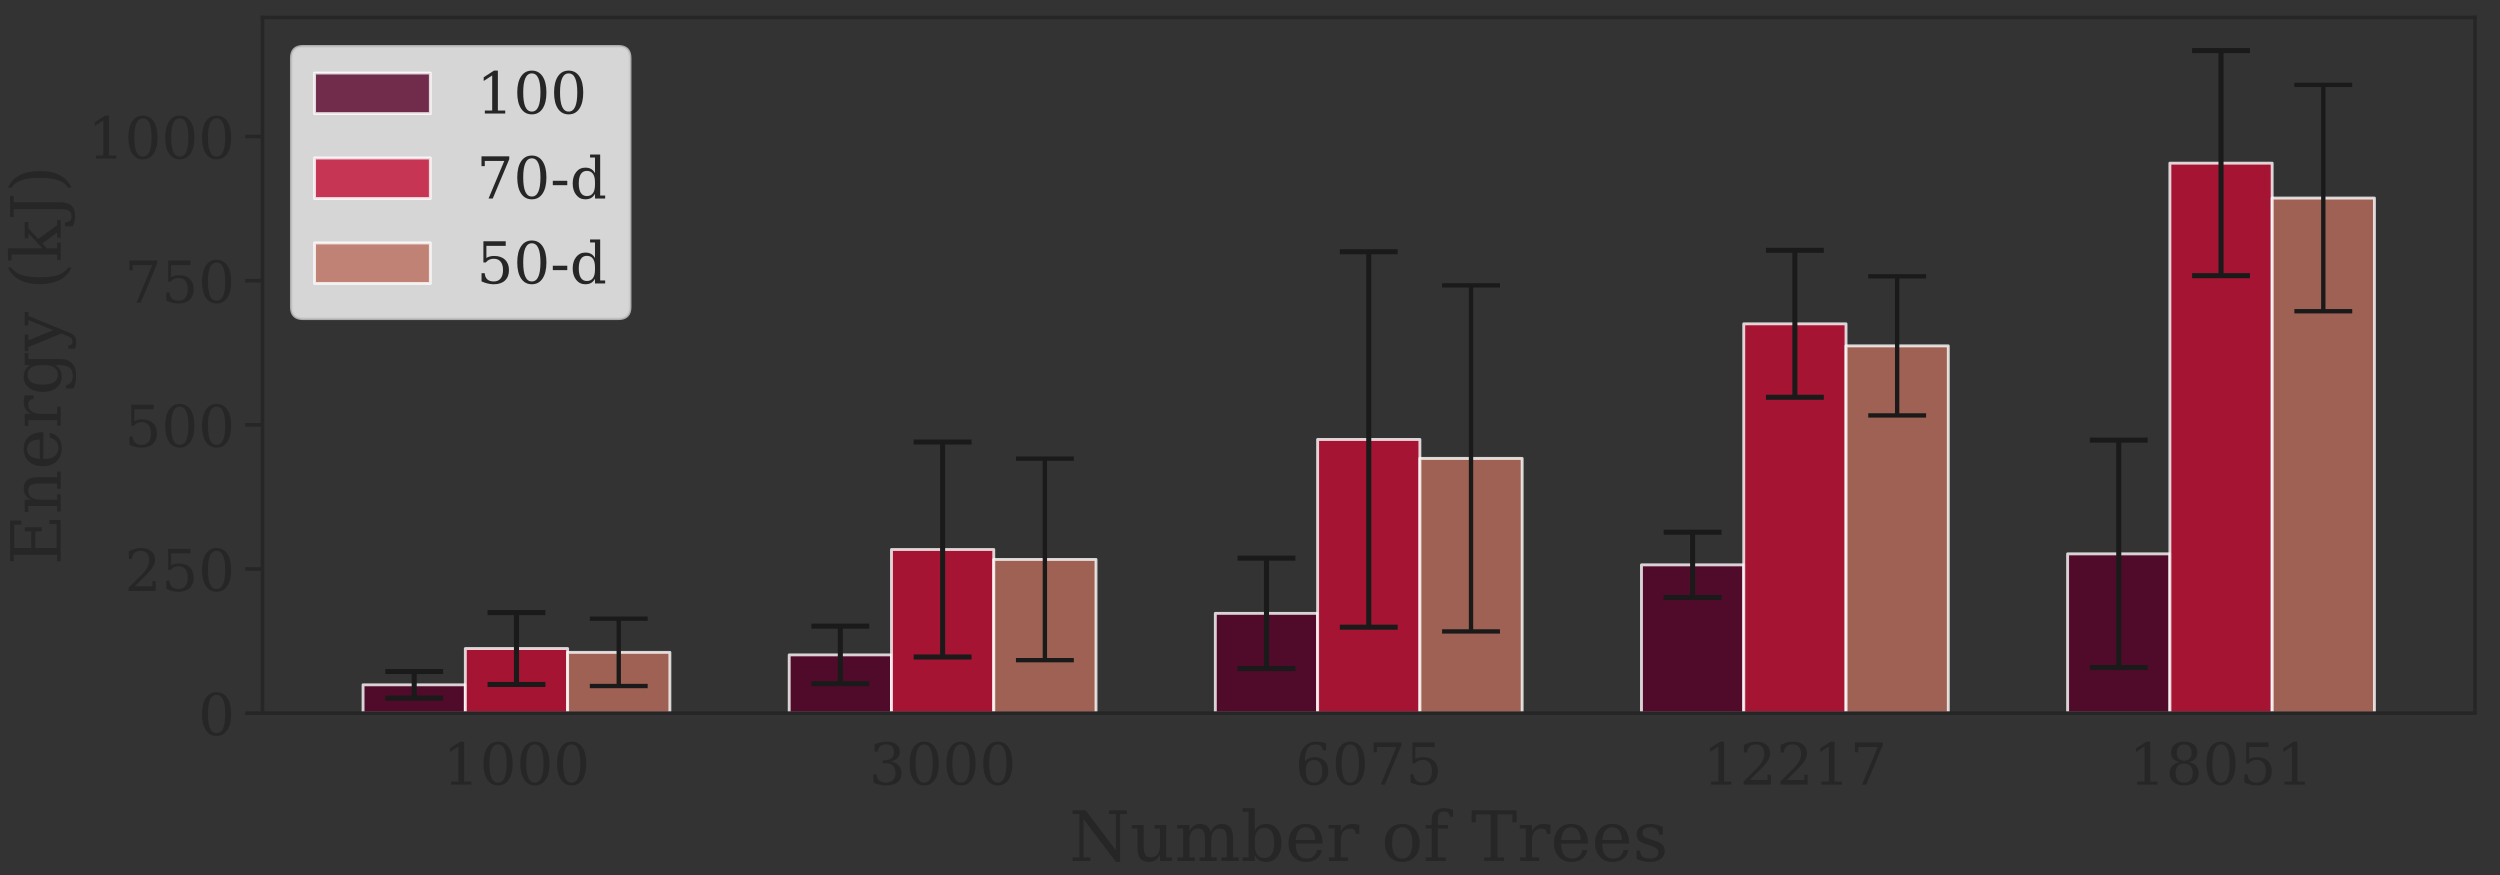 <?xml version="1.0" encoding="utf-8" standalone="no"?>
<!DOCTYPE svg PUBLIC "-//W3C//DTD SVG 1.1//EN"
  "http://www.w3.org/Graphics/SVG/1.1/DTD/svg11.dtd">
<!-- Created with matplotlib (http://matplotlib.org/) -->
<svg height="302.4pt" version="1.1" viewBox="0 0 864 302.4" width="864pt" xmlns="http://www.w3.org/2000/svg" xmlns:xlink="http://www.w3.org/1999/xlink">
 <rect x="0" y="0" width="864" height="302.4" fill="#333333" stroke="none"/>
 <defs>
  <style type="text/css">
*{stroke-linecap:butt;stroke-linejoin:round;}
  </style>
 </defs>
 <g id="figure_1">
  <g id="patch_1">
   <path d="M 0 302.4 
L 864 302.4 
L 864 0 
L 0 0 
z
" style="fill:none;"/>
  </g>
  <g id="axes_1">
   <g id="patch_2">
    <path d="M 90.72 246.456 
L 855.36 246.456 
L 855.36 6.048 
L 90.72 6.048 
z
" style="fill:none;"/>
   </g>
   <g id="matplotlib.axis_1">
    <g id="xtick_1">
     <g id="text_1">
      <!-- 1000 -->
      <defs>
       <path d="M 14.203 0 
L 14.203 5.172 
L 26.906 5.172 
L 26.906 65.828 
L 12.203 56.297 
L 12.203 62.703 
L 29.984 74.219 
L 36.719 74.219 
L 36.719 5.172 
L 49.422 5.172 
L 49.422 0 
z
" id="DejaVuSerif-31"/>
       <path d="M 31.781 3.422 
Q 39.266 3.422 42.969 11.625 
Q 46.688 19.828 46.688 36.375 
Q 46.688 52.984 42.969 61.188 
Q 39.266 69.391 31.781 69.391 
Q 24.312 69.391 20.594 61.188 
Q 16.891 52.984 16.891 36.375 
Q 16.891 19.828 20.594 11.625 
Q 24.312 3.422 31.781 3.422 
z
M 31.781 -1.422 
Q 19.922 -1.422 13.25 8.531 
Q 6.594 18.5 6.594 36.375 
Q 6.594 54.297 13.25 64.25 
Q 19.922 74.219 31.781 74.219 
Q 43.703 74.219 50.344 64.25 
Q 56.984 54.297 56.984 36.375 
Q 56.984 18.5 50.344 8.531 
Q 43.703 -1.422 31.781 -1.422 
z
" id="DejaVuSerif-30"/>
      </defs>
      <g style="fill:#262626;" transform="translate(153.045 271.153)scale(0.2 -0.2)">
       <use xlink:href="#DejaVuSerif-31"/>
       <use x="63.623" xlink:href="#DejaVuSerif-30"/>
       <use x="127.246" xlink:href="#DejaVuSerif-30"/>
       <use x="190.869" xlink:href="#DejaVuSerif-30"/>
      </g>
     </g>
    </g>
    <g id="xtick_2">
     <g id="text_2">
      <!-- 3000 -->
      <defs>
       <path d="M 9.719 69.828 
Q 15.438 71.969 20.672 73.094 
Q 25.922 74.219 30.516 74.219 
Q 41.219 74.219 47.219 69.594 
Q 53.219 64.984 53.219 56.781 
Q 53.219 50.203 49.062 45.781 
Q 44.922 41.359 37.312 39.797 
Q 46.297 38.531 51.25 33.281 
Q 56.203 28.031 56.203 19.672 
Q 56.203 9.469 49.344 4.016 
Q 42.484 -1.422 29.594 -1.422 
Q 23.875 -1.422 18.422 -0.188 
Q 12.984 1.031 7.625 3.516 
L 7.625 17.672 
L 13.094 17.672 
Q 13.578 10.641 17.828 7.031 
Q 22.078 3.422 29.781 3.422 
Q 37.25 3.422 41.578 7.734 
Q 45.906 12.062 45.906 19.578 
Q 45.906 28.172 41.453 32.594 
Q 37.016 37.016 28.422 37.016 
L 23.781 37.016 
L 23.781 42 
L 26.219 42 
Q 34.766 42 39.031 45.531 
Q 43.312 49.078 43.312 56.203 
Q 43.312 62.594 39.797 65.984 
Q 36.281 69.391 29.688 69.391 
Q 23.094 69.391 19.453 66.266 
Q 15.828 63.141 15.188 56.984 
L 9.719 56.984 
z
" id="DejaVuSerif-33"/>
      </defs>
      <g style="fill:#262626;" transform="translate(300.317 271.153)scale(0.2 -0.2)">
       <use xlink:href="#DejaVuSerif-33"/>
       <use x="63.623" xlink:href="#DejaVuSerif-30"/>
       <use x="127.246" xlink:href="#DejaVuSerif-30"/>
       <use x="190.869" xlink:href="#DejaVuSerif-30"/>
      </g>
     </g>
    </g>
    <g id="xtick_3">
     <g id="text_3">
      <!-- 6075 -->
      <defs>
       <path d="M 32.719 3.422 
Q 39.594 3.422 43.297 8.469 
Q 47.016 13.531 47.016 23 
Q 47.016 32.469 43.297 37.516 
Q 39.594 42.578 32.719 42.578 
Q 25.734 42.578 22.062 37.688 
Q 18.406 32.812 18.406 23.578 
Q 18.406 13.875 22.109 8.641 
Q 25.828 3.422 32.719 3.422 
z
M 16.797 40.141 
Q 20.125 43.797 24.312 45.594 
Q 28.516 47.406 33.797 47.406 
Q 44.672 47.406 51 40.859 
Q 57.328 34.328 57.328 23 
Q 57.328 11.922 50.516 5.25 
Q 43.703 -1.422 32.328 -1.422 
Q 19.969 -1.422 13.328 7.781 
Q 6.688 17 6.688 34.078 
Q 6.688 53.219 14.547 63.719 
Q 22.406 74.219 36.719 74.219 
Q 40.578 74.219 44.828 73.484 
Q 49.078 72.75 53.516 71.297 
L 53.516 59.281 
L 48 59.281 
Q 47.406 64.203 44.234 66.797 
Q 41.062 69.391 35.688 69.391 
Q 26.219 69.391 21.578 62.203 
Q 16.938 55.031 16.797 40.141 
z
" id="DejaVuSerif-36"/>
       <path d="M 56.391 67.922 
L 27.875 0 
L 20.609 0 
L 47.797 64.891 
L 14.109 64.891 
L 14.109 55.906 
L 8.406 55.906 
L 8.406 72.906 
L 56.391 72.906 
z
" id="DejaVuSerif-37"/>
       <path d="M 50.297 72.906 
L 50.297 64.891 
L 16.891 64.891 
L 16.891 44 
Q 19.438 45.75 22.828 46.625 
Q 26.219 47.516 30.422 47.516 
Q 42.234 47.516 49.062 40.969 
Q 55.906 34.422 55.906 23.094 
Q 55.906 11.531 49 5.047 
Q 42.094 -1.422 29.594 -1.422 
Q 24.562 -1.422 19.281 -0.188 
Q 14.016 1.031 8.5 3.516 
L 8.5 17.672 
L 14.016 17.672 
Q 14.453 10.75 18.422 7.078 
Q 22.406 3.422 29.594 3.422 
Q 37.312 3.422 41.453 8.5 
Q 45.609 13.578 45.609 23.094 
Q 45.609 32.562 41.484 37.609 
Q 37.359 42.672 29.594 42.672 
Q 25.203 42.672 21.844 41.109 
Q 18.5 39.547 15.922 36.281 
L 11.719 36.281 
L 11.719 72.906 
z
" id="DejaVuSerif-35"/>
      </defs>
      <g style="fill:#262626;" transform="translate(447.59 271.153)scale(0.2 -0.2)">
       <use xlink:href="#DejaVuSerif-36"/>
       <use x="63.623" xlink:href="#DejaVuSerif-30"/>
       <use x="127.246" xlink:href="#DejaVuSerif-37"/>
       <use x="190.869" xlink:href="#DejaVuSerif-35"/>
      </g>
     </g>
    </g>
    <g id="xtick_4">
     <g id="text_4">
      <!-- 12217 -->
      <defs>
       <path d="M 12.797 55.516 
L 7.328 55.516 
L 7.328 68.5 
Q 12.547 71.297 17.844 72.75 
Q 23.141 74.219 28.219 74.219 
Q 39.594 74.219 46.188 68.703 
Q 52.781 63.188 52.781 53.719 
Q 52.781 43.016 37.844 28.125 
Q 36.672 27 36.078 26.422 
L 17.672 8.016 
L 48.094 8.016 
L 48.094 17 
L 53.812 17 
L 53.812 0 
L 6.781 0 
L 6.781 5.328 
L 28.906 27.391 
Q 36.234 34.719 39.359 40.844 
Q 42.484 46.969 42.484 53.719 
Q 42.484 61.078 38.641 65.234 
Q 34.812 69.391 28.078 69.391 
Q 21.094 69.391 17.281 65.922 
Q 13.484 62.453 12.797 55.516 
z
" id="DejaVuSerif-32"/>
      </defs>
      <g style="fill:#262626;" transform="translate(588.5 271.153)scale(0.2 -0.2)">
       <use xlink:href="#DejaVuSerif-31"/>
       <use x="63.623" xlink:href="#DejaVuSerif-32"/>
       <use x="127.246" xlink:href="#DejaVuSerif-32"/>
       <use x="190.869" xlink:href="#DejaVuSerif-31"/>
       <use x="254.492" xlink:href="#DejaVuSerif-37"/>
      </g>
     </g>
    </g>
    <g id="xtick_5">
     <g id="text_5">
      <!-- 18051 -->
      <defs>
       <path d="M 46.578 19.922 
Q 46.578 27.734 42.688 32.047 
Q 38.812 36.375 31.781 36.375 
Q 24.75 36.375 20.875 32.047 
Q 17 27.734 17 19.922 
Q 17 12.062 20.875 7.734 
Q 24.75 3.422 31.781 3.422 
Q 38.812 3.422 42.688 7.734 
Q 46.578 12.062 46.578 19.922 
z
M 44.578 55.328 
Q 44.578 61.969 41.203 65.672 
Q 37.844 69.391 31.781 69.391 
Q 25.781 69.391 22.391 65.672 
Q 19 61.969 19 55.328 
Q 19 48.641 22.391 44.922 
Q 25.781 41.219 31.781 41.219 
Q 37.844 41.219 41.203 44.922 
Q 44.578 48.641 44.578 55.328 
z
M 39.312 38.812 
Q 47.609 37.703 52.25 32.688 
Q 56.891 27.688 56.891 19.922 
Q 56.891 9.672 50.391 4.125 
Q 43.891 -1.422 31.781 -1.422 
Q 19.734 -1.422 13.203 4.125 
Q 6.688 9.672 6.688 19.922 
Q 6.688 27.688 11.328 32.688 
Q 15.969 37.703 24.312 38.812 
Q 16.938 40.141 13 44.406 
Q 9.078 48.688 9.078 55.328 
Q 9.078 64.109 15.125 69.156 
Q 21.188 74.219 31.781 74.219 
Q 42.391 74.219 48.438 69.156 
Q 54.5 64.109 54.5 55.328 
Q 54.5 48.688 50.562 44.406 
Q 46.625 40.141 39.312 38.812 
z
" id="DejaVuSerif-38"/>
      </defs>
      <g style="fill:#262626;" transform="translate(735.773 271.153)scale(0.2 -0.2)">
       <use xlink:href="#DejaVuSerif-31"/>
       <use x="63.623" xlink:href="#DejaVuSerif-38"/>
       <use x="127.246" xlink:href="#DejaVuSerif-30"/>
       <use x="190.869" xlink:href="#DejaVuSerif-35"/>
       <use x="254.492" xlink:href="#DejaVuSerif-31"/>
      </g>
     </g>
    </g>
    <g id="text_6">
     <!-- Number of Trees -->
     <defs>
      <path d="M 4.891 0 
L 4.891 5.172 
L 14.703 5.172 
L 14.703 67.672 
L 4.891 67.672 
L 4.891 72.906 
L 23.578 72.906 
L 67.281 15.375 
L 67.281 67.672 
L 57.516 67.672 
L 57.516 72.906 
L 83.109 72.906 
L 83.109 67.672 
L 73.297 67.672 
L 73.297 -1.422 
L 67.391 -1.422 
L 20.703 60.016 
L 20.703 5.172 
L 30.516 5.172 
L 30.516 0 
z
" id="DejaVuSerif-4e"/>
      <path d="M 35.406 51.906 
L 52.203 51.906 
L 52.203 5.172 
L 60.688 5.172 
L 60.688 0 
L 43.219 0 
L 43.219 9.188 
Q 40.719 4 36.766 1.281 
Q 32.812 -1.422 27.594 -1.422 
Q 18.953 -1.422 14.875 3.484 
Q 10.797 8.406 10.797 18.891 
L 10.797 46.688 
L 2.688 46.688 
L 2.688 51.906 
L 19.828 51.906 
L 19.828 21.688 
Q 19.828 12.203 22.141 8.688 
Q 24.469 5.172 30.422 5.172 
Q 36.672 5.172 39.938 9.766 
Q 43.219 14.359 43.219 23.094 
L 43.219 46.688 
L 35.406 46.688 
z
" id="DejaVuSerif-75"/>
      <path d="M 51.812 41.797 
Q 54.391 47.516 58.422 50.422 
Q 62.453 53.328 67.828 53.328 
Q 75.984 53.328 79.984 48.266 
Q 83.984 43.219 83.984 33.016 
L 83.984 5.172 
L 92.094 5.172 
L 92.094 0 
L 67.188 0 
L 67.188 5.172 
L 75 5.172 
L 75 31.984 
Q 75 39.938 72.656 43.312 
Q 70.312 46.688 64.891 46.688 
Q 58.891 46.688 55.734 42.141 
Q 52.594 37.594 52.594 28.906 
L 52.594 5.172 
L 60.406 5.172 
L 60.406 0 
L 35.797 0 
L 35.797 5.172 
L 43.609 5.172 
L 43.609 32.328 
Q 43.609 40.094 41.266 43.391 
Q 38.922 46.688 33.5 46.688 
Q 27.484 46.688 24.328 42.141 
Q 21.188 37.594 21.188 28.906 
L 21.188 5.172 
L 29 5.172 
L 29 0 
L 4.109 0 
L 4.109 5.172 
L 12.203 5.172 
L 12.203 46.781 
L 3.609 46.781 
L 3.609 51.906 
L 21.188 51.906 
L 21.188 42.672 
Q 23.688 47.859 27.531 50.594 
Q 31.391 53.328 36.281 53.328 
Q 42.328 53.328 46.375 50.312 
Q 50.438 47.312 51.812 41.797 
z
" id="DejaVuSerif-6d"/>
      <path d="M 11.531 5.172 
L 11.531 70.797 
L 2.875 70.797 
L 2.875 75.984 
L 20.516 75.984 
L 20.516 43.797 
Q 23.141 48.688 27.219 51 
Q 31.297 53.328 37.312 53.328 
Q 46.875 53.328 52.922 45.75 
Q 58.984 38.188 58.984 25.984 
Q 58.984 13.766 52.922 6.172 
Q 46.875 -1.422 37.312 -1.422 
Q 31.297 -1.422 27.219 0.891 
Q 23.141 3.219 20.516 8.109 
L 20.516 0 
L 2.875 0 
L 2.875 5.172 
z
M 20.516 23.391 
Q 20.516 14.016 24.094 9.109 
Q 27.688 4.203 34.516 4.203 
Q 41.406 4.203 44.938 9.719 
Q 48.484 15.234 48.484 25.984 
Q 48.484 36.766 44.938 42.234 
Q 41.406 47.703 34.516 47.703 
Q 27.688 47.703 24.094 42.766 
Q 20.516 37.844 20.516 28.516 
z
" id="DejaVuSerif-62"/>
      <path d="M 54.203 25 
L 15.484 25 
L 15.484 24.609 
Q 15.484 14.109 19.438 8.766 
Q 23.391 3.422 31.109 3.422 
Q 37.016 3.422 40.797 6.516 
Q 44.578 9.625 46.094 15.719 
L 53.328 15.719 
Q 51.172 7.172 45.375 2.875 
Q 39.594 -1.422 30.172 -1.422 
Q 18.797 -1.422 11.891 6.078 
Q 4.984 13.578 4.984 25.984 
Q 4.984 38.281 11.766 45.797 
Q 18.562 53.328 29.594 53.328 
Q 41.359 53.328 47.656 46.062 
Q 53.953 38.812 54.203 25 
z
M 43.609 30.172 
Q 43.312 39.266 39.766 43.875 
Q 36.234 48.484 29.594 48.484 
Q 23.391 48.484 19.828 43.844 
Q 16.266 39.203 15.484 30.172 
z
" id="DejaVuSerif-65"/>
      <path d="M 47.797 52 
L 47.797 39.016 
L 42.625 39.016 
Q 42.391 42.875 40.484 44.781 
Q 38.578 46.688 34.906 46.688 
Q 28.266 46.688 24.719 42.094 
Q 21.188 37.5 21.188 28.906 
L 21.188 5.172 
L 31.594 5.172 
L 31.594 0 
L 4.109 0 
L 4.109 5.172 
L 12.203 5.172 
L 12.203 46.781 
L 3.609 46.781 
L 3.609 51.906 
L 21.188 51.906 
L 21.188 42.672 
Q 23.828 48.094 27.969 50.703 
Q 32.125 53.328 38.094 53.328 
Q 40.281 53.328 42.703 52.984 
Q 45.125 52.641 47.797 52 
z
" id="DejaVuSerif-72"/>
      <path id="DejaVuSerif-20"/>
      <path d="M 30.078 3.422 
Q 37.312 3.422 40.984 9.125 
Q 44.672 14.844 44.672 25.984 
Q 44.672 37.109 40.984 42.797 
Q 37.312 48.484 30.078 48.484 
Q 22.859 48.484 19.172 42.797 
Q 15.484 37.109 15.484 25.984 
Q 15.484 14.844 19.188 9.125 
Q 22.906 3.422 30.078 3.422 
z
M 30.078 -1.422 
Q 18.75 -1.422 11.859 6.078 
Q 4.984 13.578 4.984 25.984 
Q 4.984 38.375 11.844 45.844 
Q 18.703 53.328 30.078 53.328 
Q 41.453 53.328 48.312 45.844 
Q 55.172 38.375 55.172 25.984 
Q 55.172 13.578 48.312 6.078 
Q 41.453 -1.422 30.078 -1.422 
z
" id="DejaVuSerif-6f"/>
      <path d="M 43.016 63.719 
L 38.281 63.719 
Q 38.234 67.391 36.203 69.281 
Q 34.188 71.188 30.328 71.188 
Q 25.297 71.188 23.234 68.422 
Q 21.188 65.672 21.188 58.594 
L 21.188 51.906 
L 35.688 51.906 
L 35.688 46.688 
L 21.188 46.688 
L 21.188 5.172 
L 32.719 5.172 
L 32.719 0 
L 3.609 0 
L 3.609 5.172 
L 12.203 5.172 
L 12.203 46.688 
L 3.609 46.688 
L 3.609 51.906 
L 12.203 51.906 
L 12.203 58.406 
Q 12.203 67.094 16.719 71.531 
Q 21.234 75.984 29.984 75.984 
Q 33.25 75.984 36.516 75.391 
Q 39.797 74.812 43.016 73.578 
z
" id="DejaVuSerif-66"/>
      <path d="M 19.094 0 
L 19.094 5.172 
L 28.422 5.172 
L 28.422 67.094 
L 6.984 67.094 
L 6.984 55.719 
L 0.984 55.719 
L 0.984 72.906 
L 65.719 72.906 
L 65.719 55.719 
L 59.719 55.719 
L 59.719 67.094 
L 38.281 67.094 
L 38.281 5.172 
L 47.609 5.172 
L 47.609 0 
z
" id="DejaVuSerif-54"/>
      <path d="M 5.609 2.875 
L 5.609 14.984 
L 10.797 14.984 
Q 10.984 9.188 14.422 6.297 
Q 17.875 3.422 24.609 3.422 
Q 30.672 3.422 33.844 5.688 
Q 37.016 7.953 37.016 12.312 
Q 37.016 15.719 34.688 17.812 
Q 32.375 19.922 24.906 22.312 
L 18.406 24.516 
Q 11.719 26.656 8.719 29.875 
Q 5.719 33.109 5.719 38.094 
Q 5.719 45.219 10.938 49.266 
Q 16.156 53.328 25.391 53.328 
Q 29.5 53.328 34.031 52.25 
Q 38.578 51.172 43.406 49.125 
L 43.406 37.797 
L 38.234 37.797 
Q 38.031 42.828 34.703 45.656 
Q 31.391 48.484 25.688 48.484 
Q 20.016 48.484 17.109 46.484 
Q 14.203 44.484 14.203 40.484 
Q 14.203 37.203 16.406 35.219 
Q 18.609 33.25 25.203 31.203 
L 32.328 29 
Q 39.703 26.703 42.938 23.266 
Q 46.188 19.828 46.188 14.406 
Q 46.188 7.031 40.547 2.797 
Q 34.906 -1.422 25 -1.422 
Q 19.969 -1.422 15.188 -0.344 
Q 10.406 0.734 5.609 2.875 
z
" id="DejaVuSerif-73"/>
     </defs>
     <g style="fill:#262626;" transform="translate(369.516 297.548)scale(0.24 -0.24)">
      <use xlink:href="#DejaVuSerif-4e"/>
      <use x="87.5" xlink:href="#DejaVuSerif-75"/>
      <use x="151.904" xlink:href="#DejaVuSerif-6d"/>
      <use x="246.729" xlink:href="#DejaVuSerif-62"/>
      <use x="310.742" xlink:href="#DejaVuSerif-65"/>
      <use x="369.922" xlink:href="#DejaVuSerif-72"/>
      <use x="417.725" xlink:href="#DejaVuSerif-20"/>
      <use x="449.512" xlink:href="#DejaVuSerif-6f"/>
      <use x="509.717" xlink:href="#DejaVuSerif-66"/>
      <use x="546.729" xlink:href="#DejaVuSerif-20"/>
      <use x="578.516" xlink:href="#DejaVuSerif-54"/>
      <use x="645.215" xlink:href="#DejaVuSerif-72"/>
      <use x="693.018" xlink:href="#DejaVuSerif-65"/>
      <use x="752.197" xlink:href="#DejaVuSerif-65"/>
      <use x="811.377" xlink:href="#DejaVuSerif-73"/>
     </g>
    </g>
   </g>
   <g id="matplotlib.axis_2">
    <g id="ytick_1">
     <g id="line2d_1">
      <defs>
       <path d="M 0 0 
L -6 0 
" id="m078b2b5ba3" style="stroke:#262626;stroke-width:1.25;"/>
      </defs>
      <g>
       <use style="fill:#262626;stroke:#262626;stroke-width:1.25;" x="90.72" xlink:href="#m078b2b5ba3" y="246.456"/>
      </g>
     </g>
     <g id="text_7">
      <!-- 0 -->
      <g style="fill:#262626;" transform="translate(68.495 254.054)scale(0.2 -0.2)">
       <use xlink:href="#DejaVuSerif-30"/>
      </g>
     </g>
    </g>
    <g id="ytick_2">
     <g id="line2d_2">
      <g>
       <use style="fill:#262626;stroke:#262626;stroke-width:1.25;" x="90.72" xlink:href="#m078b2b5ba3" y="196.64"/>
      </g>
     </g>
     <g id="text_8">
      <!-- 250 -->
      <g style="fill:#262626;" transform="translate(43.045 204.238)scale(0.2 -0.2)">
       <use xlink:href="#DejaVuSerif-32"/>
       <use x="63.623" xlink:href="#DejaVuSerif-35"/>
       <use x="127.246" xlink:href="#DejaVuSerif-30"/>
      </g>
     </g>
    </g>
    <g id="ytick_3">
     <g id="line2d_3">
      <g>
       <use style="fill:#262626;stroke:#262626;stroke-width:1.25;" x="90.72" xlink:href="#m078b2b5ba3" y="146.824"/>
      </g>
     </g>
     <g id="text_9">
      <!-- 500 -->
      <g style="fill:#262626;" transform="translate(43.045 154.422)scale(0.2 -0.2)">
       <use xlink:href="#DejaVuSerif-35"/>
       <use x="63.623" xlink:href="#DejaVuSerif-30"/>
       <use x="127.246" xlink:href="#DejaVuSerif-30"/>
      </g>
     </g>
    </g>
    <g id="ytick_4">
     <g id="line2d_4">
      <g>
       <use style="fill:#262626;stroke:#262626;stroke-width:1.25;" x="90.72" xlink:href="#m078b2b5ba3" y="97.008"/>
      </g>
     </g>
     <g id="text_10">
      <!-- 750 -->
      <g style="fill:#262626;" transform="translate(43.045 104.607)scale(0.2 -0.2)">
       <use xlink:href="#DejaVuSerif-37"/>
       <use x="63.623" xlink:href="#DejaVuSerif-35"/>
       <use x="127.246" xlink:href="#DejaVuSerif-30"/>
      </g>
     </g>
    </g>
    <g id="ytick_5">
     <g id="line2d_5">
      <g>
       <use style="fill:#262626;stroke:#262626;stroke-width:1.25;" x="90.72" xlink:href="#m078b2b5ba3" y="47.192"/>
      </g>
     </g>
     <g id="text_11">
      <!-- 1000 -->
      <g style="fill:#262626;" transform="translate(30.32 54.791)scale(0.2 -0.2)">
       <use xlink:href="#DejaVuSerif-31"/>
       <use x="63.623" xlink:href="#DejaVuSerif-30"/>
       <use x="127.246" xlink:href="#DejaVuSerif-30"/>
       <use x="190.869" xlink:href="#DejaVuSerif-30"/>
      </g>
     </g>
    </g>
    <g id="text_12">
     <!-- Energy (kJ) -->
     <defs>
      <path d="M 5.516 0 
L 5.516 5.172 
L 14.797 5.172 
L 14.797 67.672 
L 5.516 67.672 
L 5.516 72.906 
L 64.203 72.906 
L 64.203 56.688 
L 58.203 56.688 
L 58.203 66.891 
L 24.703 66.891 
L 24.703 42.484 
L 48.578 42.484 
L 48.578 51.609 
L 54.594 51.609 
L 54.594 27.391 
L 48.578 27.391 
L 48.578 36.531 
L 24.703 36.531 
L 24.703 6 
L 58.984 6 
L 58.984 16.219 
L 64.984 16.219 
L 64.984 0 
z
" id="DejaVuSerif-45"/>
      <path d="M 4.109 0 
L 4.109 5.172 
L 12.203 5.172 
L 12.203 46.688 
L 3.609 46.688 
L 3.609 51.906 
L 21.188 51.906 
L 21.188 42.672 
Q 23.688 47.953 27.656 50.641 
Q 31.641 53.328 36.922 53.328 
Q 45.516 53.328 49.562 48.391 
Q 53.609 43.453 53.609 33.016 
L 53.609 5.172 
L 61.625 5.172 
L 61.625 0 
L 36.812 0 
L 36.812 5.172 
L 44.578 5.172 
L 44.578 30.172 
Q 44.578 39.703 42.234 43.234 
Q 39.891 46.781 33.984 46.781 
Q 27.734 46.781 24.453 42.203 
Q 21.188 37.641 21.188 28.906 
L 21.188 5.172 
L 29 5.172 
L 29 0 
z
" id="DejaVuSerif-6e"/>
      <path d="M 52.484 46.688 
L 52.484 1.125 
Q 52.484 -10.062 46.328 -16.141 
Q 40.188 -22.219 28.812 -22.219 
Q 23.688 -22.219 19 -21.281 
Q 14.312 -20.359 10.016 -18.5 
L 10.016 -7.625 
L 14.703 -7.625 
Q 15.578 -12.703 18.844 -15.047 
Q 22.125 -17.391 28.219 -17.391 
Q 36.141 -17.391 39.812 -12.922 
Q 43.5 -8.453 43.5 1.125 
L 43.5 8.109 
Q 40.875 3.219 36.797 0.891 
Q 32.719 -1.422 26.703 -1.422 
Q 17.141 -1.422 11.062 6.172 
Q 4.984 13.766 4.984 25.984 
Q 4.984 38.188 11.031 45.75 
Q 17.094 53.328 26.703 53.328 
Q 32.719 53.328 36.797 51 
Q 40.875 48.688 43.5 43.797 
L 43.5 51.906 
L 61.078 51.906 
L 61.078 46.688 
z
M 43.5 28.516 
Q 43.5 37.844 39.906 42.766 
Q 36.328 47.703 29.5 47.703 
Q 22.562 47.703 19.016 42.234 
Q 15.484 36.766 15.484 25.984 
Q 15.484 15.234 19.016 9.719 
Q 22.562 4.203 29.5 4.203 
Q 36.328 4.203 39.906 9.109 
Q 43.5 14.016 43.5 23.391 
z
" id="DejaVuSerif-67"/>
      <path d="M 21.578 -9.516 
L 25 -0.875 
L 5.609 46.688 
L -0.297 46.688 
L -0.297 51.906 
L 23.578 51.906 
L 23.578 46.688 
L 15.281 46.688 
L 29.891 10.984 
L 44.484 46.688 
L 36.719 46.688 
L 36.719 51.906 
L 56.203 51.906 
L 56.203 46.688 
L 50.391 46.688 
L 26.609 -11.719 
Q 24.172 -17.781 21.188 -20 
Q 18.219 -22.219 12.797 -22.219 
Q 10.5 -22.219 8.078 -21.828 
Q 5.672 -21.438 3.219 -20.703 
L 3.219 -10.797 
L 7.812 -10.797 
Q 8.109 -14.109 9.5 -15.547 
Q 10.891 -17 13.812 -17 
Q 16.5 -17 18.141 -15.5 
Q 19.781 -14.016 21.578 -9.516 
z
" id="DejaVuSerif-79"/>
      <path d="M 31.891 -15.578 
Q 20.016 -10.25 13.953 1.297 
Q 7.906 12.844 7.906 30.172 
Q 7.906 47.562 13.953 59.109 
Q 20.016 70.656 31.891 75.984 
L 31.891 71.188 
Q 24.359 66.016 21.094 56.609 
Q 17.828 47.219 17.828 30.172 
Q 17.828 13.188 21.094 3.781 
Q 24.359 -5.609 31.891 -10.797 
z
" id="DejaVuSerif-28"/>
      <path d="M 28.609 0 
L 3.422 0 
L 3.422 5.172 
L 11.531 5.172 
L 11.531 70.797 
L 2.875 70.797 
L 2.875 75.984 
L 20.516 75.984 
L 20.516 26.516 
L 42.391 46.688 
L 34.906 46.688 
L 34.906 51.906 
L 58.406 51.906 
L 58.406 46.688 
L 49.516 46.688 
L 34.078 32.422 
L 53.812 5.172 
L 61.281 5.172 
L 61.281 0 
L 35.688 0 
L 35.688 5.172 
L 43.109 5.172 
L 27.594 26.516 
L 20.516 19.922 
L 20.516 5.172 
L 28.609 5.172 
z
" id="DejaVuSerif-6b"/>
      <path d="M -8.406 -17.484 
L -8.406 -6 
L -2.828 -6 
Q -2.688 -10.844 -0.531 -13.203 
Q 1.609 -15.578 5.906 -15.578 
Q 11.719 -15.578 14.016 -11.906 
Q 16.312 -8.25 16.312 2.391 
L 16.312 67.672 
L 4.984 67.672 
L 4.984 72.906 
L 35.5 72.906 
L 35.5 67.672 
L 26.219 67.672 
L 26.219 2 
Q 26.219 -10.062 21.375 -15.422 
Q 16.547 -20.797 5.812 -20.797 
Q 2.344 -20.797 -1.234 -19.969 
Q -4.828 -19.141 -8.406 -17.484 
z
" id="DejaVuSerif-4a"/>
      <path d="M 7.078 -15.578 
L 7.078 -10.797 
Q 14.594 -5.609 17.891 3.781 
Q 21.188 13.188 21.188 30.172 
Q 21.188 47.219 17.891 56.609 
Q 14.594 66.016 7.078 71.188 
L 7.078 75.984 
Q 19 70.656 25.047 59.109 
Q 31.109 47.562 31.109 30.172 
Q 31.109 12.844 25.047 1.297 
Q 19 -10.25 7.078 -15.578 
z
" id="DejaVuSerif-29"/>
     </defs>
     <g style="fill:#262626;" transform="translate(20.988 195.301)rotate(-90)scale(0.24 -0.24)">
      <use xlink:href="#DejaVuSerif-45"/>
      <use x="72.998" xlink:href="#DejaVuSerif-6e"/>
      <use x="137.402" xlink:href="#DejaVuSerif-65"/>
      <use x="196.582" xlink:href="#DejaVuSerif-72"/>
      <use x="244.385" xlink:href="#DejaVuSerif-67"/>
      <use x="308.398" xlink:href="#DejaVuSerif-79"/>
      <use x="364.893" xlink:href="#DejaVuSerif-20"/>
      <use x="396.68" xlink:href="#DejaVuSerif-28"/>
      <use x="435.693" xlink:href="#DejaVuSerif-6b"/>
      <use x="496.289" xlink:href="#DejaVuSerif-4a"/>
      <use x="536.377" xlink:href="#DejaVuSerif-29"/>
     </g>
    </g>
   </g>
   <g id="patch_3">
    <path clip-path="url(#p7728373abf)" d="M 125.476 246.456 
L 160.822 246.456 
L 160.822 236.677 
L 125.476 236.677 
z
" style="fill:#580128;opacity:0.8;stroke:#ffffff;stroke-linejoin:miter;"/>
   </g>
   <g id="patch_4">
    <path clip-path="url(#p7728373abf)" d="M 272.749 246.456 
L 308.095 246.456 
L 308.095 226.337 
L 272.749 226.337 
z
" style="fill:#580128;opacity:0.8;stroke:#ffffff;stroke-linejoin:miter;"/>
   </g>
   <g id="patch_5">
    <path clip-path="url(#p7728373abf)" d="M 420.022 246.456 
L 455.367 246.456 
L 455.367 211.974 
L 420.022 211.974 
z
" style="fill:#580128;opacity:0.8;stroke:#ffffff;stroke-linejoin:miter;"/>
   </g>
   <g id="patch_6">
    <path clip-path="url(#p7728373abf)" d="M 567.295 246.456 
L 602.64 246.456 
L 602.64 195.216 
L 567.295 195.216 
z
" style="fill:#580128;opacity:0.8;stroke:#ffffff;stroke-linejoin:miter;"/>
   </g>
   <g id="patch_7">
    <path clip-path="url(#p7728373abf)" d="M 714.567 246.456 
L 749.913 246.456 
L 749.913 191.415 
L 714.567 191.415 
z
" style="fill:#580128;opacity:0.8;stroke:#ffffff;stroke-linejoin:miter;"/>
   </g>
   <g id="patch_8">
    <path clip-path="url(#p7728373abf)" d="M 160.822 246.456 
L 196.167 246.456 
L 196.167 224.137 
L 160.822 224.137 
z
" style="fill:#c20d33;opacity:0.8;stroke:#ffffff;stroke-linejoin:miter;"/>
   </g>
   <g id="patch_9">
    <path clip-path="url(#p7728373abf)" d="M 308.095 246.456 
L 343.44 246.456 
L 343.44 189.909 
L 308.095 189.909 
z
" style="fill:#c20d33;opacity:0.8;stroke:#ffffff;stroke-linejoin:miter;"/>
   </g>
   <g id="patch_10">
    <path clip-path="url(#p7728373abf)" d="M 455.367 246.456 
L 490.713 246.456 
L 490.713 151.879 
L 455.367 151.879 
z
" style="fill:#c20d33;opacity:0.8;stroke:#ffffff;stroke-linejoin:miter;"/>
   </g>
   <g id="patch_11">
    <path clip-path="url(#p7728373abf)" d="M 602.64 246.456 
L 637.985 246.456 
L 637.985 111.914 
L 602.64 111.914 
z
" style="fill:#c20d33;opacity:0.8;stroke:#ffffff;stroke-linejoin:miter;"/>
   </g>
   <g id="patch_12">
    <path clip-path="url(#p7728373abf)" d="M 749.913 246.456 
L 785.258 246.456 
L 785.258 56.386 
L 749.913 56.386 
z
" style="fill:#c20d33;opacity:0.8;stroke:#ffffff;stroke-linejoin:miter;"/>
   </g>
   <g id="patch_13">
    <path clip-path="url(#p7728373abf)" d="M 196.167 246.456 
L 231.513 246.456 
L 231.513 225.451 
L 196.167 225.451 
z
" style="fill:#b96d5b;opacity:0.8;stroke:#ffffff;stroke-linejoin:miter;"/>
   </g>
   <g id="patch_14">
    <path clip-path="url(#p7728373abf)" d="M 343.44 246.456 
L 378.785 246.456 
L 378.785 193.333 
L 343.44 193.333 
z
" style="fill:#b96d5b;opacity:0.8;stroke:#ffffff;stroke-linejoin:miter;"/>
   </g>
   <g id="patch_15">
    <path clip-path="url(#p7728373abf)" d="M 490.713 246.456 
L 526.058 246.456 
L 526.058 158.425 
L 490.713 158.425 
z
" style="fill:#b96d5b;opacity:0.8;stroke:#ffffff;stroke-linejoin:miter;"/>
   </g>
   <g id="patch_16">
    <path clip-path="url(#p7728373abf)" d="M 637.985 246.456 
L 673.331 246.456 
L 673.331 119.528 
L 637.985 119.528 
z
" style="fill:#b96d5b;opacity:0.8;stroke:#ffffff;stroke-linejoin:miter;"/>
   </g>
   <g id="patch_17">
    <path clip-path="url(#p7728373abf)" d="M 785.258 246.456 
L 820.604 246.456 
L 820.604 68.45 
L 785.258 68.45 
z
" style="fill:#b96d5b;opacity:0.8;stroke:#ffffff;stroke-linejoin:miter;"/>
   </g>
   <g id="LineCollection_1">
    <path clip-path="url(#p7728373abf)" d="M 143.149 241.28 
L 143.149 232.075 
" style="fill:none;stroke:#1a1a1a;stroke-width:1.75;"/>
    <path clip-path="url(#p7728373abf)" d="M 290.422 236.274 
L 290.422 216.4 
" style="fill:none;stroke:#1a1a1a;stroke-width:1.75;"/>
    <path clip-path="url(#p7728373abf)" d="M 437.695 231.051 
L 437.695 192.897 
" style="fill:none;stroke:#1a1a1a;stroke-width:1.75;"/>
    <path clip-path="url(#p7728373abf)" d="M 584.967 206.504 
L 584.967 183.927 
" style="fill:none;stroke:#1a1a1a;stroke-width:1.75;"/>
    <path clip-path="url(#p7728373abf)" d="M 732.24 230.709 
L 732.24 152.121 
" style="fill:none;stroke:#1a1a1a;stroke-width:1.75;"/>
   </g>
   <g id="LineCollection_2">
    <path clip-path="url(#p7728373abf)" d="M 178.495 236.555 
L 178.495 211.72 
" style="fill:none;stroke:#1a1a1a;stroke-width:1.75;"/>
    <path clip-path="url(#p7728373abf)" d="M 325.767 227.052 
L 325.767 152.767 
" style="fill:none;stroke:#1a1a1a;stroke-width:1.75;"/>
    <path clip-path="url(#p7728373abf)" d="M 473.04 216.765 
L 473.04 86.992 
" style="fill:none;stroke:#1a1a1a;stroke-width:1.75;"/>
    <path clip-path="url(#p7728373abf)" d="M 620.313 137.302 
L 620.313 86.525 
" style="fill:none;stroke:#1a1a1a;stroke-width:1.75;"/>
    <path clip-path="url(#p7728373abf)" d="M 767.585 95.276 
L 767.585 17.496 
" style="fill:none;stroke:#1a1a1a;stroke-width:1.75;"/>
   </g>
   <g id="LineCollection_3">
    <path clip-path="url(#p7728373abf)" d="M 213.84 237.085 
L 213.84 213.818 
" style="fill:none;stroke:#1a1a1a;stroke-width:1.5;"/>
    <path clip-path="url(#p7728373abf)" d="M 361.113 228.158 
L 361.113 158.508 
" style="fill:none;stroke:#1a1a1a;stroke-width:1.5;"/>
    <path clip-path="url(#p7728373abf)" d="M 508.385 218.219 
L 508.385 98.63 
" style="fill:none;stroke:#1a1a1a;stroke-width:1.5;"/>
    <path clip-path="url(#p7728373abf)" d="M 655.658 143.568 
L 655.658 95.487 
" style="fill:none;stroke:#1a1a1a;stroke-width:1.5;"/>
    <path clip-path="url(#p7728373abf)" d="M 802.931 107.553 
L 802.931 29.347 
" style="fill:none;stroke:#1a1a1a;stroke-width:1.5;"/>
   </g>
   <g id="line2d_6">
    <defs>
     <path d="M 10 0 
L -10 -0 
" id="m066bc4a853" style="stroke:#1a1a1a;stroke-width:1.75;"/>
    </defs>
    <g clip-path="url(#p7728373abf)">
     <use style="fill:#1a1a1a;stroke:#1a1a1a;stroke-width:1.75;" x="143.149" xlink:href="#m066bc4a853" y="241.28"/>
     <use style="fill:#1a1a1a;stroke:#1a1a1a;stroke-width:1.75;" x="290.422" xlink:href="#m066bc4a853" y="236.274"/>
     <use style="fill:#1a1a1a;stroke:#1a1a1a;stroke-width:1.75;" x="437.695" xlink:href="#m066bc4a853" y="231.051"/>
     <use style="fill:#1a1a1a;stroke:#1a1a1a;stroke-width:1.75;" x="584.967" xlink:href="#m066bc4a853" y="206.504"/>
     <use style="fill:#1a1a1a;stroke:#1a1a1a;stroke-width:1.75;" x="732.24" xlink:href="#m066bc4a853" y="230.709"/>
    </g>
   </g>
   <g id="line2d_7">
    <g clip-path="url(#p7728373abf)">
     <use style="fill:#1a1a1a;stroke:#1a1a1a;stroke-width:1.75;" x="143.149" xlink:href="#m066bc4a853" y="232.075"/>
     <use style="fill:#1a1a1a;stroke:#1a1a1a;stroke-width:1.75;" x="290.422" xlink:href="#m066bc4a853" y="216.4"/>
     <use style="fill:#1a1a1a;stroke:#1a1a1a;stroke-width:1.75;" x="437.695" xlink:href="#m066bc4a853" y="192.897"/>
     <use style="fill:#1a1a1a;stroke:#1a1a1a;stroke-width:1.75;" x="584.967" xlink:href="#m066bc4a853" y="183.927"/>
     <use style="fill:#1a1a1a;stroke:#1a1a1a;stroke-width:1.75;" x="732.24" xlink:href="#m066bc4a853" y="152.121"/>
    </g>
   </g>
   <g id="line2d_8">
    <g clip-path="url(#p7728373abf)">
     <use style="fill:#1a1a1a;stroke:#1a1a1a;stroke-width:1.75;" x="178.495" xlink:href="#m066bc4a853" y="236.555"/>
     <use style="fill:#1a1a1a;stroke:#1a1a1a;stroke-width:1.75;" x="325.767" xlink:href="#m066bc4a853" y="227.052"/>
     <use style="fill:#1a1a1a;stroke:#1a1a1a;stroke-width:1.75;" x="473.04" xlink:href="#m066bc4a853" y="216.765"/>
     <use style="fill:#1a1a1a;stroke:#1a1a1a;stroke-width:1.75;" x="620.313" xlink:href="#m066bc4a853" y="137.302"/>
     <use style="fill:#1a1a1a;stroke:#1a1a1a;stroke-width:1.75;" x="767.585" xlink:href="#m066bc4a853" y="95.276"/>
    </g>
   </g>
   <g id="line2d_9">
    <g clip-path="url(#p7728373abf)">
     <use style="fill:#1a1a1a;stroke:#1a1a1a;stroke-width:1.75;" x="178.495" xlink:href="#m066bc4a853" y="211.72"/>
     <use style="fill:#1a1a1a;stroke:#1a1a1a;stroke-width:1.75;" x="325.767" xlink:href="#m066bc4a853" y="152.767"/>
     <use style="fill:#1a1a1a;stroke:#1a1a1a;stroke-width:1.75;" x="473.04" xlink:href="#m066bc4a853" y="86.992"/>
     <use style="fill:#1a1a1a;stroke:#1a1a1a;stroke-width:1.75;" x="620.313" xlink:href="#m066bc4a853" y="86.525"/>
     <use style="fill:#1a1a1a;stroke:#1a1a1a;stroke-width:1.75;" x="767.585" xlink:href="#m066bc4a853" y="17.496"/>
    </g>
   </g>
   <g id="line2d_10">
    <defs>
     <path d="M 10 0 
L -10 -0 
" id="m3d0c805b51" style="stroke:#1a1a1a;stroke-width:1.5;"/>
    </defs>
    <g clip-path="url(#p7728373abf)">
     <use style="fill:#1a1a1a;stroke:#1a1a1a;stroke-width:1.5;" x="213.84" xlink:href="#m3d0c805b51" y="237.085"/>
     <use style="fill:#1a1a1a;stroke:#1a1a1a;stroke-width:1.5;" x="361.113" xlink:href="#m3d0c805b51" y="228.158"/>
     <use style="fill:#1a1a1a;stroke:#1a1a1a;stroke-width:1.5;" x="508.385" xlink:href="#m3d0c805b51" y="218.219"/>
     <use style="fill:#1a1a1a;stroke:#1a1a1a;stroke-width:1.5;" x="655.658" xlink:href="#m3d0c805b51" y="143.568"/>
     <use style="fill:#1a1a1a;stroke:#1a1a1a;stroke-width:1.5;" x="802.931" xlink:href="#m3d0c805b51" y="107.553"/>
    </g>
   </g>
   <g id="line2d_11">
    <g clip-path="url(#p7728373abf)">
     <use style="fill:#1a1a1a;stroke:#1a1a1a;stroke-width:1.5;" x="213.84" xlink:href="#m3d0c805b51" y="213.818"/>
     <use style="fill:#1a1a1a;stroke:#1a1a1a;stroke-width:1.5;" x="361.113" xlink:href="#m3d0c805b51" y="158.508"/>
     <use style="fill:#1a1a1a;stroke:#1a1a1a;stroke-width:1.5;" x="508.385" xlink:href="#m3d0c805b51" y="98.63"/>
     <use style="fill:#1a1a1a;stroke:#1a1a1a;stroke-width:1.5;" x="655.658" xlink:href="#m3d0c805b51" y="95.487"/>
     <use style="fill:#1a1a1a;stroke:#1a1a1a;stroke-width:1.5;" x="802.931" xlink:href="#m3d0c805b51" y="29.347"/>
    </g>
   </g>
   <g id="patch_18">
    <path d="M 90.72 246.456 
L 90.72 6.048 
" style="fill:none;stroke:#262626;stroke-linecap:square;stroke-linejoin:miter;stroke-width:1.25;"/>
   </g>
   <g id="patch_19">
    <path d="M 855.36 246.456 
L 855.36 6.048 
" style="fill:none;stroke:#262626;stroke-linecap:square;stroke-linejoin:miter;stroke-width:1.25;"/>
   </g>
   <g id="patch_20">
    <path d="M 90.72 246.456 
L 855.36 246.456 
" style="fill:none;stroke:#262626;stroke-linecap:square;stroke-linejoin:miter;stroke-width:1.25;"/>
   </g>
   <g id="patch_21">
    <path d="M 90.72 6.048 
L 855.36 6.048 
" style="fill:none;stroke:#262626;stroke-linecap:square;stroke-linejoin:miter;stroke-width:1.25;"/>
   </g>
   <g id="legend_1">
    <g id="patch_22">
     <path d="M 104.72 110.117 
L 213.732 110.117 
Q 217.732 110.117 217.732 106.117 
L 217.732 20.048 
Q 217.732 16.048 213.732 16.048 
L 104.72 16.048 
Q 100.72 16.048 100.72 20.048 
L 100.72 106.117 
Q 100.72 110.117 104.72 110.117 
z
" style="fill:#ffffff;opacity:0.8;stroke:#cccccc;stroke-linejoin:miter;"/>
    </g>
    <g id="patch_23">
     <path d="M 108.72 39.245 
L 148.72 39.245 
L 148.72 25.245 
L 108.72 25.245 
z
" style="fill:#580128;opacity:0.8;stroke:#ffffff;stroke-linejoin:miter;"/>
    </g>
    <g id="text_13">
     <!-- 100 -->
     <g style="fill:#262626;" transform="translate(164.72 39.245)scale(0.2 -0.2)">
      <use xlink:href="#DejaVuSerif-31"/>
      <use x="63.623" xlink:href="#DejaVuSerif-30"/>
      <use x="127.246" xlink:href="#DejaVuSerif-30"/>
     </g>
    </g>
    <g id="patch_24">
     <path d="M 108.72 68.601 
L 148.72 68.601 
L 148.72 54.601 
L 108.72 54.601 
z
" style="fill:#c20d33;opacity:0.8;stroke:#ffffff;stroke-linejoin:miter;"/>
    </g>
    <g id="text_14">
     <!-- 70-d -->
     <defs>
      <path d="M 4.391 30.609 
L 29.391 30.609 
L 29.391 23 
L 4.391 23 
z
" id="DejaVuSerif-2d"/>
      <path d="M 52.484 5.172 
L 61.078 5.172 
L 61.078 0 
L 43.5 0 
L 43.5 8.109 
Q 40.875 3.219 36.797 0.891 
Q 32.719 -1.422 26.703 -1.422 
Q 17.141 -1.422 11.062 6.172 
Q 4.984 13.766 4.984 25.984 
Q 4.984 38.188 11.031 45.75 
Q 17.094 53.328 26.703 53.328 
Q 32.719 53.328 36.797 51 
Q 40.875 48.688 43.5 43.797 
L 43.5 70.797 
L 35.016 70.797 
L 35.016 75.984 
L 52.484 75.984 
z
M 43.5 23.391 
L 43.5 28.516 
Q 43.5 37.844 39.906 42.766 
Q 36.328 47.703 29.5 47.703 
Q 22.562 47.703 19.016 42.234 
Q 15.484 36.766 15.484 25.984 
Q 15.484 15.234 19.016 9.719 
Q 22.562 4.203 29.5 4.203 
Q 36.328 4.203 39.906 9.109 
Q 43.5 14.016 43.5 23.391 
z
" id="DejaVuSerif-64"/>
     </defs>
     <g style="fill:#262626;" transform="translate(164.72 68.601)scale(0.2 -0.2)">
      <use xlink:href="#DejaVuSerif-37"/>
      <use x="63.623" xlink:href="#DejaVuSerif-30"/>
      <use x="127.246" xlink:href="#DejaVuSerif-2d"/>
      <use x="161.035" xlink:href="#DejaVuSerif-64"/>
     </g>
    </g>
    <g id="patch_25">
     <path d="M 108.72 97.957 
L 148.72 97.957 
L 148.72 83.957 
L 108.72 83.957 
z
" style="fill:#b96d5b;opacity:0.8;stroke:#ffffff;stroke-linejoin:miter;"/>
    </g>
    <g id="text_15">
     <!-- 50-d -->
     <g style="fill:#262626;" transform="translate(164.72 97.957)scale(0.2 -0.2)">
      <use xlink:href="#DejaVuSerif-35"/>
      <use x="63.623" xlink:href="#DejaVuSerif-30"/>
      <use x="127.246" xlink:href="#DejaVuSerif-2d"/>
      <use x="161.035" xlink:href="#DejaVuSerif-64"/>
     </g>
    </g>
   </g>
  </g>
 </g>
 <defs>
  <clipPath id="p7728373abf">
   <rect height="240.408" width="764.64" x="90.72" y="6.048"/>
  </clipPath>
 </defs>
</svg>
